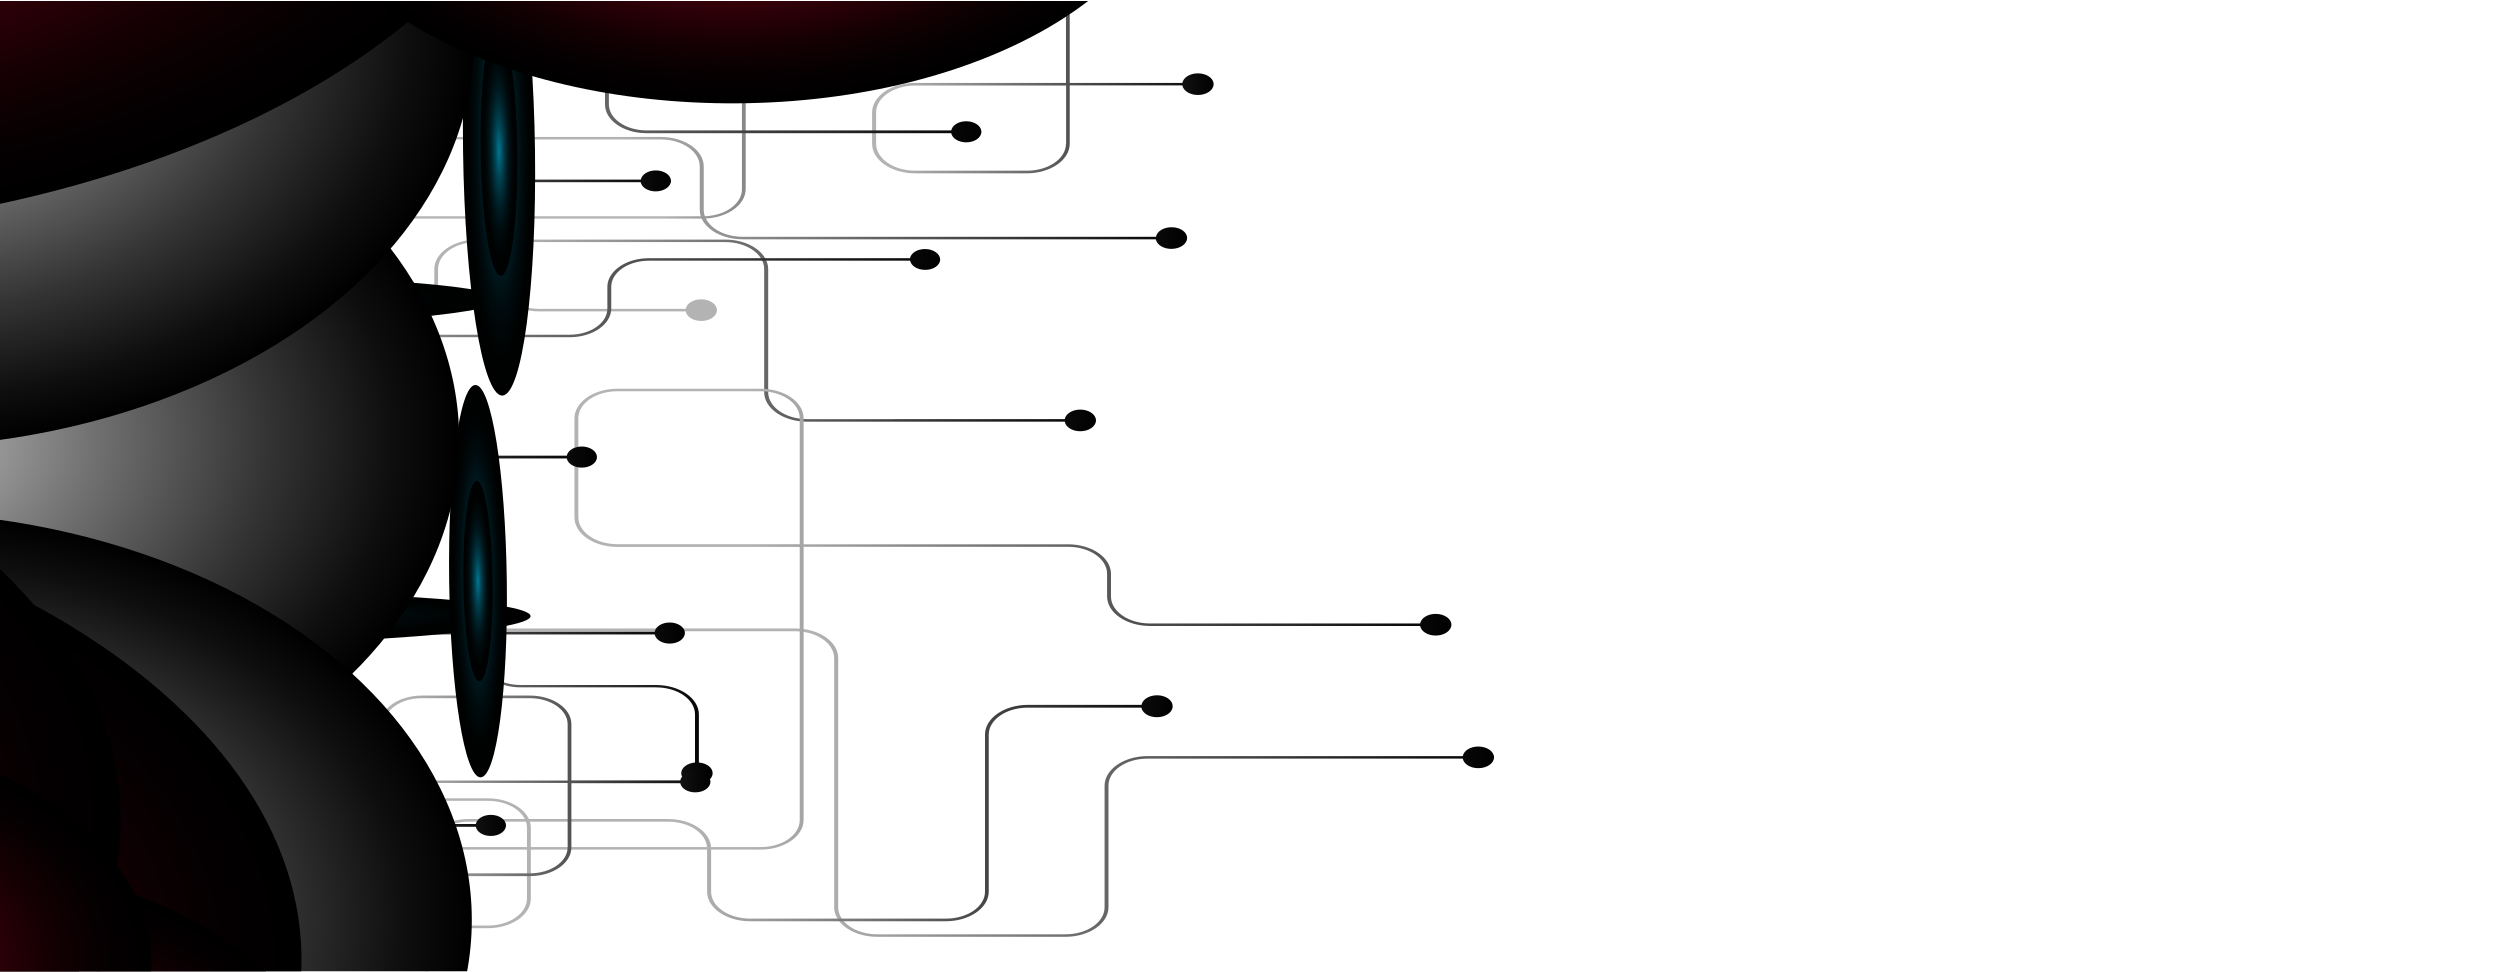 <?xml version="1.0" encoding="utf-8"?>
<!-- Generator: Adobe Illustrator 25.3.1, SVG Export Plug-In . SVG Version: 6.00 Build 0)  -->
<svg version="1.1" id="Layer_1" xmlns="http://www.w3.org/2000/svg" xmlns:xlink="http://www.w3.org/1999/xlink" x="0px" y="0px"
	 viewBox="0 0 1800 700" style="enable-background:new 0 0 1800 700;" xml:space="preserve">
<style type="text/css">
	.st0{clip-path:url(#SVGID_2_);}
	.st1{fill:url(#SVGID_3_);}
	.st2{fill:url(#SVGID_4_);}
	.st3{fill:url(#SVGID_5_);}
	.st4{fill:url(#SVGID_6_);}
	.st5{fill:url(#SVGID_7_);}
	.st6{fill:url(#SVGID_8_);}
	.st7{fill:url(#SVGID_9_);}
	.st8{fill:url(#SVGID_10_);}
	.st9{fill:url(#SVGID_11_);}
	.st10{fill:url(#SVGID_12_);}
	.st11{fill:url(#SVGID_13_);}
	.st12{fill:url(#SVGID_14_);}
	.st13{fill:url(#SVGID_15_);}
	.st14{fill:url(#SVGID_16_);}
	.st15{fill:url(#SVGID_17_);}
	.st16{fill:url(#SVGID_18_);}
	.st17{fill:url(#SVGID_19_);}
	.st18{fill:url(#SVGID_20_);}
	.st19{fill:url(#SVGID_21_);}
	.st20{fill:url(#SVGID_22_);}
	.st21{fill:url(#SVGID_23_);}
	.st22{fill:url(#SVGID_24_);}
	.st23{fill:url(#SVGID_25_);}
	.st24{fill:url(#SVGID_26_);}
	.st25{fill:url(#SVGID_27_);}
	.st26{fill:url(#SVGID_28_);}
	.st27{fill:url(#SVGID_29_);}
	.st28{fill:url(#SVGID_30_);}
	.st29{fill:url(#SVGID_31_);}
	.st30{fill:url(#SVGID_32_);}
	.st31{clip-path:url(#SVGID_2_);fill:url(#SVGID_33_);}
	.st32{clip-path:url(#SVGID_2_);fill:url(#SVGID_34_);}
	.st33{clip-path:url(#SVGID_2_);fill:url(#SVGID_35_);}
	.st34{fill:url(#SVGID_36_);}
	.st35{fill:url(#SVGID_37_);}
	.st36{fill:url(#SVGID_38_);}
	.st37{fill:url(#SVGID_39_);}
	.st38{fill:url(#SVGID_40_);}
	.st39{fill:url(#SVGID_41_);}
</style>
<g>
	<defs>
		<rect id="SVGID_1_" y="0.7" width="1769.7" height="698.6"/>
	</defs>
	<clipPath id="SVGID_2_">
		<use xlink:href="#SVGID_1_"  style="overflow:visible;"/>
	</clipPath>
	<g class="st0">
		<linearGradient id="SVGID_3_" gradientUnits="userSpaceOnUse" x1="-46.453" y1="563.444" x2="1075.81" y2="563.444">
			<stop  offset="0.562" style="stop-color:#B3B3B3"/>
			<stop  offset="1" style="stop-color:#000000"/>
		</linearGradient>
		<path class="st1" d="M-36.5,533v114c0,11.8,13.9,21.3,30.9,21.3h356.9c17,0,30.9-9.6,30.9-21.3v-50.9c0-11.8-13.9-21.3-30.9-21.3
			H251c-15.5,0-28.1-8.7-28.1-19.4v-81.5c0-10.7,12.6-19.4,28.1-19.4h321.5c15.5,0,28.1,8.7,28.1,19.4v179.3
			c0,11.8,13.9,21.3,30.9,21.3h135.7c17,0,30.9-9.6,30.9-21.3v-87.6c0-10.7,12.6-19.4,28.1-19.4h227c0.7,3.9,5.4,6.9,11.2,6.9
			c6.2,0,11.3-3.5,11.3-7.8c0-4.3-5.1-7.8-11.3-7.8c-5.8,0-10.5,3-11.2,6.9h-227c-17,0-30.9,9.6-30.9,21.3v87.6
			c0,10.7-12.6,19.4-28.1,19.4H631.6c-15.5,0-28.1-8.7-28.1-19.4V473.8c0-11.8-13.9-21.3-30.9-21.3H251c-17,0-30.9,9.6-30.9,21.3
			v81.5c0,11.8,13.9,21.3,30.9,21.3h100.3c15.5,0,28.1,8.7,28.1,19.4V647c0,10.7-12.6,19.4-28.1,19.4H-5.6
			c-15.5,0-28.1-8.7-28.1-19.4V533c5.6-0.5,9.9-3.7,9.9-7.7c0-4.3-5.1-7.8-11.3-7.8c-6.2,0-11.3,3.5-11.3,7.8
			C-46.5,529.2-42.1,532.5-36.5,533z"/>
		<linearGradient id="SVGID_4_" gradientUnits="userSpaceOnUse" x1="-94.046" y1="204.261" x2="305.772" y2="204.261">
			<stop  offset="0.562" style="stop-color:#B3B3B3"/>
			<stop  offset="1" style="stop-color:#000000"/>
		</linearGradient>
		<path class="st2" d="M-63.1,357.1h206.8c17,0,30.9-9.6,30.9-21.3v-49c0-10.7,12.6-19.4,28.1-19.4h80.6c0.7,3.9,5.4,6.9,11.2,6.9
			c6.2,0,11.3-3.5,11.3-7.8c0-4.3-5.1-7.8-11.3-7.8c-5.8,0-10.5,3-11.2,6.9h-80.6c-17,0-30.9,9.6-30.9,21.3v49
			c0,10.7-12.6,19.4-28.1,19.4H-63.1c-15.5,0-28.1-8.7-28.1-19.4v-43.4c0-10.7,12.6-19.4,28.1-19.4h80.9c17,0,30.9-9.6,30.9-21.3
			v-42.1c0-11.8-13.9-21.3-30.9-21.3h-72.9c-15.5,0-28.1-8.7-28.1-19.4V128c0-10.7,12.6-19.4,28.1-19.4H5.7c17,0,30.9-9.6,30.9-21.3
			V72.8c0-10.7,12.6-19.4,28.1-19.4h98.9c15.5,0,28.1,8.7,28.1,19.4V98c-5.6,0.5-9.9,3.7-9.9,7.7c0,4.3,5.1,7.8,11.3,7.8
			s11.3-3.5,11.3-7.8c0-4-4.3-7.2-9.9-7.7V72.8c0-11.8-13.9-21.3-30.9-21.3H64.8c-17,0-30.9,9.6-30.9,21.3v14.4
			c0,10.7-12.6,19.4-28.1,19.4h-60.9c-17,0-30.9,9.6-30.9,21.3v40.7c0,11.8,13.9,21.3,30.9,21.3h72.9c15.5,0,28.1,8.7,28.1,19.4
			v42.1c0,10.7-12.6,19.4-28.1,19.4h-80.9c-17,0-30.9,9.6-30.9,21.3v43.4C-94,347.5-80.2,357.1-63.1,357.1z"/>
		<linearGradient id="SVGID_5_" gradientUnits="userSpaceOnUse" x1="357.474" y1="110.724" x2="873.828" y2="110.724">
			<stop  offset="0.562" style="stop-color:#B3B3B3"/>
			<stop  offset="1" style="stop-color:#000000"/>
		</linearGradient>
		<path class="st3" d="M493.7,224.2c0.7,3.9,5.4,6.9,11.2,6.9c6.2,0,11.3-3.5,11.3-7.8s-5.1-7.8-11.3-7.8c-5.8,0-10.5,3-11.2,6.9
			H388.4c-15.5,0-28.1-8.7-28.1-19.4V11.7c0-10.7,12.6-19.4,28.1-19.4h351c15.5,0,28.1,8.7,28.1,19.4v48H658.8
			c-17,0-30.9,9.6-30.9,21.3v22.5c0,11.8,13.9,21.3,30.9,21.3h80.5c17,0,30.9-9.6,30.9-21.3V61.5h81.1c0.7,3.9,5.4,6.9,11.2,6.9
			c6.2,0,11.3-3.5,11.3-7.8s-5.1-7.8-11.3-7.8c-5.8,0-10.5,3-11.2,6.9h-81.1v-48c0-11.8-13.9-21.3-30.9-21.3h-351
			c-17,0-30.9,9.6-30.9,21.3v191.2c0,11.8,13.9,21.3,30.9,21.3H493.7z M767.5,103.5c0,10.7-12.6,19.4-28.1,19.4h-80.5
			c-15.5,0-28.1-8.7-28.1-19.4V81c0-10.7,12.6-19.4,28.1-19.4h108.7V103.5z"/>
		<linearGradient id="SVGID_6_" gradientUnits="userSpaceOnUse" x1="-99.394" y1="467.564" x2="513.193" y2="467.564">
			<stop  offset="0.562" style="stop-color:#B3B3B3"/>
			<stop  offset="1" style="stop-color:#000000"/>
		</linearGradient>
		<path class="st4" d="M143.4,589.8V345.3c0-10.7,12.6-19.4,28.1-19.4H316c15.5,0,28.1,8.7,28.1,19.4v128.3
			c0,11.8,13.9,21.3,30.9,21.3h97.3c15.5,0,28.1,8.7,28.1,19.4V549c-5.6,0.5-9.9,3.7-9.9,7.7c0,4.3,5.1,7.8,11.3,7.8
			c6.2,0,11.3-3.5,11.3-7.8c0-4-4.3-7.2-9.9-7.7v-34.5c0-11.8-13.9-21.3-30.9-21.3h-97.3c-15.5,0-28.1-8.7-28.1-19.4V345.3
			c0-11.8-13.9-21.3-30.9-21.3H171.5c-17,0-30.9,9.6-30.9,21.3v244.5c0,10.7-12.6,19.4-28.1,19.4h-171c-15.5,0-28.1-8.7-28.1-19.4
			v-73.3c5.6-0.5,9.9-3.7,9.9-7.7c0-4.3-5.1-7.8-11.3-7.8c-6.2,0-11.3,3.5-11.3,7.8c0,4,4.3,7.2,9.9,7.7v73.3
			c0,11.8,13.9,21.3,30.9,21.3h171C129.5,611.2,143.4,601.6,143.4,589.8z"/>
		<linearGradient id="SVGID_7_" gradientUnits="userSpaceOnUse" x1="-161.071" y1="266.007" x2="789.19" y2="266.007">
			<stop  offset="0.562" style="stop-color:#B3B3B3"/>
			<stop  offset="1" style="stop-color:#000000"/>
		</linearGradient>
		<path class="st5" d="M-149.8,359.7c5.8,0,10.5-3,11.2-6.9h157c17,0,30.9-9.6,30.9-21.3v-74.1c0-10.7,12.6-19.4,28.1-19.4h207.1
			c17,0,30.9-9.6,30.9-21.3v-23c0-10.7,12.6-19.4,28.1-19.4h178.6c15.5,0,28.1,8.7,28.1,19.4v88.6c0,11.8,13.9,21.3,30.9,21.3h185.5
			c0.7,3.9,5.4,6.9,11.2,6.9c6.2,0,11.3-3.5,11.3-7.8c0-4.3-5.1-7.8-11.3-7.8c-5.8,0-10.5,3-11.2,6.9H581.2
			c-15.5,0-28.1-8.7-28.1-19.4v-88.6c0-11.8-13.9-21.3-30.9-21.3H343.6c-17,0-30.9,9.6-30.9,21.3v23c0,10.7-12.6,19.4-28.1,19.4
			H77.5c-17,0-30.9,9.6-30.9,21.3v74.1c0,10.7-12.6,19.4-28.1,19.4h-157c-0.7-3.9-5.4-6.9-11.2-6.9c-6.2,0-11.3,3.5-11.3,7.8
			C-161.1,356.2-156,359.7-149.8,359.7z"/>
		<linearGradient id="SVGID_8_" gradientUnits="userSpaceOnUse" x1="162.503" y1="3.398" x2="721.607" y2="3.398">
			<stop  offset="0.562" style="stop-color:#B3B3B3"/>
			<stop  offset="1" style="stop-color:#000000"/>
		</linearGradient>
		<path class="st6" d="M193.4-143.9c-17,0-30.9,9.6-30.9,21.3v258.7c0,11.8,13.9,21.3,30.9,21.3H506c17,0,30.9-9.6,30.9-21.3V48.6
			c0-10.7,12.6-19.4,28.1-19.4h134.1c0.7,3.9,5.4,6.9,11.2,6.9c6.2,0,11.3-3.5,11.3-7.8s-5.1-7.8-11.3-7.8c-5.8,0-10.5,3-11.2,6.9
			H565.1c-17,0-30.9,9.6-30.9,21.3v87.6c0,10.7-12.6,19.4-28.1,19.4H193.4c-15.5,0-28.1-8.7-28.1-19.4v-258.7
			c0-10.7,12.6-19.4,28.1-19.4h346.4c0.7,3.9,5.4,6.9,11.2,6.9c6.2,0,11.3-3.5,11.3-7.8c0-4.3-5.1-7.8-11.3-7.8
			c-5.8,0-10.5,3-11.2,6.9H193.4z"/>
		<linearGradient id="SVGID_9_" gradientUnits="userSpaceOnUse" x1="-76.766" y1="161.964" x2="854.827" y2="161.964">
			<stop  offset="0.562" style="stop-color:#B3B3B3"/>
			<stop  offset="1" style="stop-color:#000000"/>
		</linearGradient>
		<path class="st7" d="M843.5,163.6c-5.8,0-10.5,3-11.2,6.9H534.8c-15.5,0-28.1-8.7-28.1-19.4v-31.2c0-11.8-13.9-21.3-30.9-21.3
			H262.2c-17,0-30.9,9.6-30.9,21.3v77.4c0,10.7-12.6,19.4-28.1,19.4H-54.3c-0.7-3.9-5.4-6.9-11.2-6.9c-6.2,0-11.3,3.5-11.3,7.8
			c0,4.3,5.1,7.8,11.3,7.8c5.8,0,10.5-3,11.2-6.9h257.4c17,0,30.9-9.6,30.9-21.3v-77.4c0-10.7,12.6-19.4,28.1-19.4h213.6
			c15.5,0,28.1,8.7,28.1,19.4v31.2c0,11.8,13.9,21.3,30.9,21.3h297.5c0.7,3.9,5.4,6.9,11.2,6.9c6.2,0,11.3-3.5,11.3-7.8
			C854.8,167.1,849.8,163.6,843.5,163.6z"/>
		<linearGradient id="SVGID_10_" gradientUnits="userSpaceOnUse" x1="58.786" y1="602.639" x2="844.403" y2="602.639">
			<stop  offset="0.562" style="stop-color:#B3B3B3"/>
			<stop  offset="1" style="stop-color:#000000"/>
		</linearGradient>
		<path class="st8" d="M833.1,500.6c-5.8,0-10.5,3-11.2,6.9h-81.8c-17,0-30.9,9.6-30.9,21.3V642c0,10.7-12.6,19.4-28.1,19.4h-141
			c-15.5,0-28.1-8.7-28.1-19.4V611c0-11.8-13.9-21.3-30.9-21.3H337.6c-17,0-30.9,9.6-30.9,21.3v83.4c0,10.7-12.6,19.4-28.1,19.4
			H99.6c-15.5,0-28.1-8.7-28.1-19.4V505c5.6-0.5,9.9-3.7,9.9-7.7c0-4.3-5.1-7.8-11.3-7.8c-6.2,0-11.3,3.5-11.3,7.8
			c0,4,4.3,7.2,9.9,7.7v189.4c0,11.8,13.9,21.3,30.9,21.3h178.9c17,0,30.9-9.6,30.9-21.3V611c0-10.7,12.6-19.4,28.1-19.4h143.5
			c15.5,0,28.1,8.7,28.1,19.4V642c0,11.8,13.9,21.3,30.9,21.3h141c17,0,30.9-9.6,30.9-21.3V528.9c0-10.7,12.6-19.4,28.1-19.4h81.8
			c0.7,3.9,5.4,6.9,11.2,6.9c6.2,0,11.3-3.5,11.3-7.8C844.4,504.1,839.3,500.6,833.1,500.6z"/>
		<linearGradient id="SVGID_11_" gradientUnits="userSpaceOnUse" x1="-109.553" y1="445.755" x2="1045.045" y2="445.755">
			<stop  offset="0.562" style="stop-color:#B3B3B3"/>
			<stop  offset="1" style="stop-color:#000000"/>
		</linearGradient>
		<path class="st9" d="M1033.7,442c-5.8,0-10.5,3-11.2,6.9H828c-15.5,0-28.1-8.7-28.1-19.4v-16.3c0-11.8-13.9-21.3-30.9-21.3H578.6
			v-90.7c0-11.8-13.9-21.3-30.9-21.3H444.5c-17,0-30.9,9.6-30.9,21.3v71.3c0,11.8,13.9,21.3,30.9,21.3h131.3v196.7
			c0,10.7-12.6,19.4-28.1,19.4H282.3c-15.5,0-28.1-8.7-28.1-19.4V466.1c0-11.8-13.9-21.3-30.9-21.3h-292c-15.5,0-28.1-8.7-28.1-19.4
			V346c5.6-0.5,9.9-3.7,9.9-7.7c0-4.3-5.1-7.8-11.3-7.8c-6.2,0-11.3,3.5-11.3,7.8c0,4,4.3,7.2,9.9,7.7v79.4
			c0,11.8,13.9,21.3,30.9,21.3h292c15.5,0,28.1,8.7,28.1,19.4v124.3c0,11.8,13.9,21.3,30.9,21.3h265.4c17,0,30.9-9.6,30.9-21.3
			V393.7H769c15.5,0,28.1,8.7,28.1,19.4v16.3c0,11.8,13.9,21.3,30.9,21.3h194.5c0.7,3.9,5.4,6.9,11.2,6.9c6.2,0,11.3-3.5,11.3-7.8
			S1040,442,1033.7,442z M575.9,391.8H444.5c-15.5,0-28.1-8.7-28.1-19.4v-71.3c0-10.7,12.6-19.4,28.1-19.4h103.2
			c15.5,0,28.1,8.7,28.1,19.4V391.8z"/>
	</g>
	<g class="st0">
		
			<linearGradient id="SVGID_12_" gradientUnits="userSpaceOnUse" x1="-377.714" y1="-2812.782" x2="706.603" y2="-2812.782" gradientTransform="matrix(1 0 0 -1 0 -2735.693)">
			<stop  offset="0.562" style="stop-color:#B3B3B3"/>
			<stop  offset="1" style="stop-color:#000000"/>
		</linearGradient>
		<path class="st10" d="M-368.1,106.5V-3.6c0-11.4,13.4-20.6,29.9-20.6H6.6c16.5,0,29.9,9.3,29.9,20.6v49.2
			c0,11.4-13.4,20.6-29.9,20.6h-96.9c-15,0-27.2,8.4-27.2,18.8v78.7c0,10.4,12.2,18.8,27.2,18.8h310.6c15,0,27.2-8.4,27.2-18.8V-9.5
			c0-11.4,13.4-20.6,29.9-20.6h131.1c16.5,0,29.9,9.3,29.9,20.6v84.6c0,10.4,12.2,18.8,27.2,18.8h219.3c0.7-3.7,5.2-6.6,10.8-6.6
			c6,0,10.9,3.4,10.9,7.6c0,4.2-4.9,7.6-10.9,7.6c-5.6,0-10.1-2.9-10.8-6.6H465.5c-16.5,0-29.9-9.3-29.9-20.6V-9.5
			c0-10.4-12.2-18.8-27.2-18.8H277.4c-15,0-27.2,8.4-27.2,18.8v173.2c0,11.4-13.4,20.6-29.9,20.6H-90.3c-16.5,0-29.9-9.3-29.9-20.6
			V85c0-11.4,13.4-20.6,29.9-20.6H6.6c15,0,27.2-8.4,27.2-18.8V-3.6c0-10.4-12.2-18.8-27.2-18.8h-344.9c-15,0-27.2,8.4-27.2,18.8
			v110.2c5.4,0.5,9.6,3.6,9.6,7.5c0,4.2-4.9,7.5-10.9,7.5s-10.9-3.4-10.9-7.5C-377.7,110.1-373.5,107-368.1,106.5z"/>
		
			<linearGradient id="SVGID_13_" gradientUnits="userSpaceOnUse" x1="-423.699" y1="-3159.821" x2="-37.399" y2="-3159.821" gradientTransform="matrix(1 0 0 -1 0 -2735.693)">
			<stop  offset="0.562" style="stop-color:#B3B3B3"/>
			<stop  offset="1" style="stop-color:#000000"/>
		</linearGradient>
		<path class="st11" d="M-393.8,276.5H-194c16.5,0,29.9,9.3,29.9,20.6v47.3c0,10.4,12.2,18.8,27.2,18.8h77.9
			c0.7-3.7,5.2-6.6,10.8-6.6c6,0,10.9,3.4,10.9,7.5c0,4.2-4.9,7.6-10.9,7.6c-5.6,0-10.1-2.9-10.8-6.6H-137
			c-16.5,0-29.9-9.3-29.9-20.6v-47.3c0-10.4-12.2-18.8-27.2-18.8h-199.8c-15,0-27.2,8.4-27.2,18.8v42c0,10.4,12.2,18.8,27.2,18.8
			h78.1c16.5,0,29.9,9.3,29.9,20.6v40.6c0,11.4-13.4,20.6-29.9,20.6h-70.4c-15,0-27.2,8.4-27.2,18.8v39.3
			c0,10.4,12.2,18.8,27.2,18.8h58.8c16.5,0,29.9,9.3,29.9,20.6v14c0,10.4,12.2,18.8,27.2,18.8h95.5c15,0,27.2-8.4,27.2-18.8v-24.4
			c-5.4-0.5-9.6-3.6-9.6-7.5c0-4.2,4.9-7.6,10.9-7.6c6,0,10.9,3.4,10.9,7.6c0,3.9-4.2,7-9.6,7.5v24.4c0,11.4-13.4,20.6-29.9,20.6
			h-95.5c-16.5,0-29.9-9.3-29.9-20.6v-14c0-10.4-12.2-18.8-27.2-18.8h-58.8c-16.5,0-29.9-9.3-29.9-20.6v-39.3
			c0-11.4,13.4-20.6,29.9-20.6h70.4c15,0,27.2-8.4,27.2-18.8v-40.6c0-10.4-12.2-18.8-27.2-18.8h-78.1c-16.5,0-29.9-9.3-29.9-20.6
			v-42C-423.7,285.7-410.3,276.5-393.8,276.5z"/>
		
			<linearGradient id="SVGID_14_" gradientUnits="userSpaceOnUse" x1="12.555" y1="-3250.196" x2="511.451" y2="-3250.196" gradientTransform="matrix(1 0 0 -1 0 -2735.693)">
			<stop  offset="0.562" style="stop-color:#B3B3B3"/>
			<stop  offset="1" style="stop-color:#000000"/>
		</linearGradient>
		<path class="st12" d="M42.4,404.8c-16.5,0-29.9,9.3-29.9,20.6v184.8c0,11.4,13.4,20.6,29.9,20.6h339.1c16.5,0,29.9-9.3,29.9-20.6
			v-46.3h78.4c0.7,3.7,5.2,6.6,10.8,6.6c6,0,10.9-3.4,10.9-7.6c0-4.2-4.9-7.6-10.9-7.6c-5.6,0-10.1,2.9-10.8,6.6h-78.4v-40.5
			c0-11.4-13.4-20.6-29.9-20.6h-77.8c-16.5,0-29.9,9.3-29.9,20.6v21.7c0,11.4,13.4,20.6,29.9,20.6h105v46.3
			c0,10.4-12.2,18.8-27.2,18.8H42.4c-15,0-27.2-8.4-27.2-18.8V425.4c0-10.4,12.2-18.8,27.2-18.8h101.7c0.7,3.7,5.2,6.6,10.8,6.6
			c6,0,10.9-3.4,10.9-7.6c0-4.2-4.9-7.5-10.9-7.5c-5.6,0-10.1,2.9-10.8,6.6H42.4z M408.7,562h-105c-15,0-27.2-8.4-27.2-18.8v-21.7
			c0-10.4,12.2-18.8,27.2-18.8h77.8c15,0,27.2,8.4,27.2,18.8V562z"/>
		
			<linearGradient id="SVGID_15_" gradientUnits="userSpaceOnUse" x1="-428.866" y1="-2905.42" x2="163.009" y2="-2905.42" gradientTransform="matrix(1 0 0 -1 0 -2735.693)">
			<stop  offset="0.562" style="stop-color:#B3B3B3"/>
			<stop  offset="1" style="stop-color:#000000"/>
		</linearGradient>
		<path class="st13" d="M-194.3,51.6v236.2c0,10.4,12.2,18.8,27.2,18.8h139.6c15,0,27.2-8.4,27.2-18.8v-124
			c0-11.4,13.4-20.6,29.9-20.6h94c15,0,27.2-8.4,27.2-18.8V91.1c-5.4-0.5-9.6-3.6-9.6-7.5c0-4.2,4.9-7.6,10.9-7.6
			c6,0,10.9,3.4,10.9,7.6c0,3.9-4.2,7-9.6,7.5v33.4c0,11.4-13.4,20.6-29.9,20.6h-94c-15,0-27.2,8.4-27.2,18.8v124
			c0,11.4-13.4,20.6-29.9,20.6h-139.6c-16.5,0-29.9-9.3-29.9-20.6V51.6c0-10.4-12.2-18.8-27.2-18.8h-165.3c-15,0-27.2,8.4-27.2,18.8
			v70.8c5.4,0.5,9.6,3.6,9.6,7.5c0,4.2-4.9,7.5-10.9,7.5c-6,0-10.9-3.4-10.9-7.5c0-3.9,4.2-7,9.6-7.5V51.6
			c0-11.4,13.4-20.6,29.9-20.6h165.3C-207.7,31-194.3,40.2-194.3,51.6z"/>
		
			<linearGradient id="SVGID_16_" gradientUnits="userSpaceOnUse" x1="-488.457" y1="-3100.162" x2="429.674" y2="-3100.162" gradientTransform="matrix(1 0 0 -1 0 -2735.693)">
			<stop  offset="0.562" style="stop-color:#B3B3B3"/>
			<stop  offset="1" style="stop-color:#000000"/>
		</linearGradient>
		<path class="st14" d="M-477.5,273.9c5.6,0,10.1,2.9,10.8,6.6H-315c16.5,0,29.9,9.3,29.9,20.6v71.6c0,10.4,12.2,18.8,27.2,18.8
			h200.1c16.5,0,29.9,9.3,29.9,20.6v22.2c0,10.4,12.2,18.8,27.2,18.8h172.5c15,0,27.2-8.4,27.2-18.8v-85.6
			c0-11.4,13.4-20.6,29.9-20.6h179.2c0.7-3.7,5.2-6.6,10.8-6.6c6,0,10.9,3.4,10.9,7.6c0,4.2-4.9,7.6-10.9,7.6
			c-5.6,0-10.1-2.9-10.8-6.6H228.7c-15,0-27.2,8.4-27.2,18.8v85.6c0,11.4-13.4,20.6-29.9,20.6H-0.9c-16.5,0-29.9-9.3-29.9-20.6
			v-22.2c0-10.4-12.2-18.8-27.2-18.8H-258c-16.5,0-29.9-9.3-29.9-20.6v-71.6c0-10.4-12.2-18.8-27.2-18.8h-151.7
			c-0.7,3.7-5.2,6.6-10.8,6.6c-6,0-10.9-3.4-10.9-7.5C-488.5,277.3-483.6,273.9-477.5,273.9z"/>
		
			<linearGradient id="SVGID_17_" gradientUnits="userSpaceOnUse" x1="-175.824" y1="-3353.892" x2="364.376" y2="-3353.892" gradientTransform="matrix(1 0 0 -1 0 -2735.693)">
			<stop  offset="0.562" style="stop-color:#B3B3B3"/>
			<stop  offset="1" style="stop-color:#000000"/>
		</linearGradient>
		<path class="st15" d="M-146,760.5c-16.5,0-29.9-9.3-29.9-20.6v-250c0-11.4,13.4-20.6,29.9-20.6h302c16.5,0,29.9,9.3,29.9,20.6
			v84.6c0,10.4,12.2,18.8,27.2,18.8h129.5c0.7-3.7,5.2-6.6,10.8-6.6c6,0,10.9,3.4,10.9,7.6c0,4.2-4.9,7.6-10.9,7.6
			c-5.6,0-10.1-2.9-10.8-6.6H213.1c-16.5,0-29.9-9.3-29.9-20.6v-84.6c0-10.4-12.2-18.8-27.2-18.8h-302c-15,0-27.2,8.4-27.2,18.8v250
			c0,10.4,12.2,18.8,27.2,18.8h334.7c0.7-3.7,5.2-6.6,10.8-6.6c6,0,10.9,3.4,10.9,7.6c0,4.2-4.9,7.6-10.9,7.6
			c-5.6,0-10.1-2.9-10.8-6.6H-146z"/>
		
			<linearGradient id="SVGID_18_" gradientUnits="userSpaceOnUse" x1="-407.003" y1="-3200.687" x2="493.092" y2="-3200.687" gradientTransform="matrix(1 0 0 -1 0 -2735.693)">
			<stop  offset="0.562" style="stop-color:#B3B3B3"/>
			<stop  offset="1" style="stop-color:#000000"/>
		</linearGradient>
		<path class="st16" d="M482.2,463.4c-5.6,0-10.1-2.9-10.8-6.6H183.9c-15,0-27.2,8.4-27.2,18.8v30.2c0,11.4-13.4,20.6-29.9,20.6
			H-79.5c-16.5,0-29.9-9.3-29.9-20.6v-74.8c0-10.4-12.2-18.8-27.2-18.8h-248.7c-0.7,3.7-5.2,6.6-10.8,6.6c-6,0-10.9-3.4-10.9-7.6
			c0-4.2,4.9-7.6,10.9-7.6c5.6,0,10.1,2.9,10.8,6.6h248.7c16.5,0,29.9,9.3,29.9,20.6v74.8c0,10.4,12.2,18.8,27.2,18.8h206.4
			c15,0,27.2-8.4,27.2-18.8v-30.2c0-11.4,13.4-20.6,29.9-20.6h287.4c0.7-3.7,5.2-6.6,10.8-6.6c6,0,10.9,3.4,10.9,7.5
			C493.1,460,488.2,463.4,482.2,463.4z"/>
		
			<linearGradient id="SVGID_19_" gradientUnits="userSpaceOnUse" x1="-276.034" y1="-2774.912" x2="483.02" y2="-2774.912" gradientTransform="matrix(1 0 0 -1 0 -2735.693)">
			<stop  offset="0.562" style="stop-color:#B3B3B3"/>
			<stop  offset="1" style="stop-color:#000000"/>
		</linearGradient>
		<path class="st17" d="M472.1,137.8c-5.6,0-10.1-2.9-10.8-6.6h-79c-16.5,0-29.9-9.3-29.9-20.6V1.2c0-10.4-12.2-18.8-27.2-18.8H189
			c-15,0-27.2,8.4-27.2,18.8v29.9c0,11.4-13.4,20.6-29.9,20.6H-6.6c-16.5,0-29.9-9.3-29.9-20.6v-80.6c0-10.4-12.2-18.8-27.2-18.8
			h-172.9c-15,0-27.2,8.4-27.2,18.8v183c5.4,0.5,9.6,3.6,9.6,7.5c0,4.2-4.9,7.6-10.9,7.6c-6,0-10.9-3.4-10.9-7.6
			c0-3.9,4.2-7,9.6-7.5v-183c0-11.4,13.4-20.6,29.9-20.6h172.9c16.5,0,29.9,9.3,29.9,20.6v80.6c0,10.4,12.2,18.8,27.2,18.8H132
			c15,0,27.2-8.4,27.2-18.8V1.2c0-11.4,13.4-20.6,29.9-20.6h136.2c16.5,0,29.9,9.3,29.9,20.6v109.3c0,10.4,12.2,18.8,27.2,18.8h79
			c0.7-3.7,5.2-6.6,10.8-6.6c6,0,10.9,3.4,10.9,7.6C483,134.4,478.1,137.8,472.1,137.8z"/>
		
			<linearGradient id="SVGID_20_" gradientUnits="userSpaceOnUse" x1="-438.681" y1="-2926.492" x2="676.878" y2="-2926.492" gradientTransform="matrix(1 0 0 -1 0 -2735.693)">
			<stop  offset="0.562" style="stop-color:#B3B3B3"/>
			<stop  offset="1" style="stop-color:#000000"/>
		</linearGradient>
		<path class="st18" d="M676.9,186.9c0-4.2-4.9-7.6-10.9-7.6c-5.6,0-10.1,2.9-10.8,6.6h-188c-16.5,0-29.9,9.3-29.9,20.6v15.7
			c0,10.4-12.2,18.8-27.2,18.8H226.2V51c0-11.4-13.4-20.6-29.9-20.6H-60.1c-16.5,0-29.9,9.3-29.9,20.6v120.1
			c0,10.4-12.2,18.8-27.2,18.8h-282.1c-16.5,0-29.9,9.3-29.9,20.6v76.7c-5.4,0.5-9.6,3.6-9.6,7.5c0,4.2,4.9,7.6,10.9,7.6
			c6,0,10.9-3.4,10.9-7.6c0-3.9-4.2-7-9.6-7.5v-76.7c0-10.4,12.2-18.8,27.2-18.8h282.1c16.5,0,29.9-9.3,29.9-20.6V51
			c0-10.4,12.2-18.8,27.2-18.8h256.5c15,0,27.2,8.4,27.2,18.8v190H96.7c-16.5,0-29.9,9.3-29.9,20.6v68.9c0,11.4,13.4,20.6,29.9,20.6
			h99.7c16.5,0,29.9-9.3,29.9-20.6v-87.7h183.9c16.5,0,29.9-9.3,29.9-20.6v-15.7c0-10.4,12.2-18.8,27.2-18.8h188
			c0.7,3.7,5.2,6.6,10.8,6.6C672,194.4,676.9,191,676.9,186.9z M223.6,330.6c0,10.4-12.2,18.8-27.2,18.8H96.7
			c-15,0-27.2-8.4-27.2-18.8v-68.9c0-10.4,12.2-18.8,27.2-18.8h126.9V330.6z"/>
	</g>
	<g class="st0">
		
			<radialGradient id="SVGID_21_" cx="-732.234" cy="4594.266" r="57.542" gradientTransform="matrix(3.922 -2.459196e-02 4.500000e-03 0.346 2923.914 -999.611)" gradientUnits="userSpaceOnUse">
			<stop  offset="0" style="stop-color:#007894"/>
			<stop  offset="6.554687e-02" style="stop-color:#00677F"/>
			<stop  offset="0.202" style="stop-color:#004758"/>
			<stop  offset="0.344" style="stop-color:#002E38"/>
			<stop  offset="0.491" style="stop-color:#00191F"/>
			<stop  offset="0.644" style="stop-color:#000B0E"/>
			<stop  offset="0.807" style="stop-color:#000303"/>
			<stop  offset="1" style="stop-color:#000000"/>
		</radialGradient>
		<path class="st19" d="M298.6,608.2c0.1,11-100.8,20.6-225.4,21.3c-124.6,0.8-225.8-7.5-225.9-18.5c-0.1-11,100.8-20.6,225.4-21.3
			C197.3,589,298.5,597.2,298.6,608.2z"/>
		
			<radialGradient id="SVGID_22_" cx="-732.233" cy="4594.265" r="29.391" gradientTransform="matrix(3.922 -2.459196e-02 4.500000e-03 0.346 2923.914 -999.611)" gradientUnits="userSpaceOnUse">
			<stop  offset="0" style="stop-color:#007894"/>
			<stop  offset="6.554687e-02" style="stop-color:#00677F"/>
			<stop  offset="0.202" style="stop-color:#004758"/>
			<stop  offset="0.344" style="stop-color:#002E38"/>
			<stop  offset="0.491" style="stop-color:#00191F"/>
			<stop  offset="0.644" style="stop-color:#000B0E"/>
			<stop  offset="0.807" style="stop-color:#000303"/>
			<stop  offset="1" style="stop-color:#000000"/>
		</radialGradient>
		<path class="st20" d="M188.2,608.9c0.1,5.6-51.5,10.5-115.1,10.9c-63.7,0.4-115.3-3.8-115.4-9.5c-0.1-5.6,51.5-10.5,115.1-10.9
			C136.5,599.1,188.2,603.3,188.2,608.9z"/>
	</g>
	<g class="st0">
		
			<radialGradient id="SVGID_23_" cx="-732.495" cy="3462.387" r="57.542" gradientTransform="matrix(4.944 -3.101627e-02 4.500000e-03 0.346 3681.885 -1004.419)" gradientUnits="userSpaceOnUse">
			<stop  offset="0" style="stop-color:#007894"/>
			<stop  offset="6.554687e-02" style="stop-color:#00677F"/>
			<stop  offset="0.202" style="stop-color:#004758"/>
			<stop  offset="0.344" style="stop-color:#002E38"/>
			<stop  offset="0.491" style="stop-color:#00191F"/>
			<stop  offset="0.644" style="stop-color:#000B0E"/>
			<stop  offset="0.807" style="stop-color:#000303"/>
			<stop  offset="1" style="stop-color:#000000"/>
		</radialGradient>
		<path class="st21" d="M360.8,215.7c0.1,11-127.1,20.7-284.2,21.7c-157.1,1-284.6-7.1-284.7-18.1c-0.1-11,127.1-20.7,284.2-21.7
			C233.1,196.6,360.6,204.7,360.8,215.7z"/>
		
			<radialGradient id="SVGID_24_" cx="-732.494" cy="3462.387" r="29.391" gradientTransform="matrix(4.944 -3.101627e-02 4.500000e-03 0.346 3681.885 -1004.419)" gradientUnits="userSpaceOnUse">
			<stop  offset="0" style="stop-color:#007894"/>
			<stop  offset="6.554687e-02" style="stop-color:#00677F"/>
			<stop  offset="0.202" style="stop-color:#004758"/>
			<stop  offset="0.344" style="stop-color:#002E38"/>
			<stop  offset="0.491" style="stop-color:#00191F"/>
			<stop  offset="0.644" style="stop-color:#000B0E"/>
			<stop  offset="0.807" style="stop-color:#000303"/>
			<stop  offset="1" style="stop-color:#000000"/>
		</radialGradient>
		<path class="st22" d="M221.6,216.6c0.1,5.6-64.9,10.6-145.2,11.1c-80.2,0.5-145.4-3.6-145.4-9.3c-0.1-5.6,64.9-10.6,145.2-11.1
			C156.4,206.8,221.5,211,221.6,216.6z"/>
	</g>
	<g class="st0">
		
			<radialGradient id="SVGID_25_" cx="-728.799" cy="4120.441" r="57.542" gradientTransform="matrix(4.944 -3.101627e-02 4.500000e-03 0.346 3681.885 -1004.419)" gradientUnits="userSpaceOnUse">
			<stop  offset="0" style="stop-color:#007894"/>
			<stop  offset="6.554687e-02" style="stop-color:#00677F"/>
			<stop  offset="0.202" style="stop-color:#004758"/>
			<stop  offset="0.344" style="stop-color:#002E38"/>
			<stop  offset="0.491" style="stop-color:#00191F"/>
			<stop  offset="0.644" style="stop-color:#000B0E"/>
			<stop  offset="0.807" style="stop-color:#000303"/>
			<stop  offset="1" style="stop-color:#000000"/>
		</radialGradient>
		<path class="st23" d="M382,443.6c0.1,11-127.1,20.7-284.2,21.7c-157.1,1-284.6-7.1-284.7-18.1c-0.1-11,127.1-20.7,284.2-21.7
			C254.4,424.4,381.8,432.5,382,443.6z"/>
		
			<radialGradient id="SVGID_26_" cx="-728.798" cy="4120.441" r="29.391" gradientTransform="matrix(4.944 -3.101627e-02 4.500000e-03 0.346 3681.885 -1004.419)" gradientUnits="userSpaceOnUse">
			<stop  offset="0" style="stop-color:#007894"/>
			<stop  offset="6.554687e-02" style="stop-color:#00677F"/>
			<stop  offset="0.202" style="stop-color:#004758"/>
			<stop  offset="0.344" style="stop-color:#002E38"/>
			<stop  offset="0.491" style="stop-color:#00191F"/>
			<stop  offset="0.644" style="stop-color:#000B0E"/>
			<stop  offset="0.807" style="stop-color:#000303"/>
			<stop  offset="1" style="stop-color:#000000"/>
		</radialGradient>
		<path class="st24" d="M242.8,444.4c0.1,5.6-64.9,10.6-145.2,11.1c-80.2,0.5-145.4-3.6-145.4-9.3c-0.1-5.6,64.9-10.6,145.2-11.1
			C177.6,434.7,242.8,438.8,242.8,444.4z"/>
	</g>
	<g class="st0">
		
			<radialGradient id="SVGID_27_" cx="-367.698" cy="365.964" r="51.656" gradientTransform="matrix(4.490000e-02 3.415 -0.501 3.108535e-03 342.334 1720.505)" gradientUnits="userSpaceOnUse">
			<stop  offset="0" style="stop-color:#007894"/>
			<stop  offset="6.554687e-02" style="stop-color:#00677F"/>
			<stop  offset="0.202" style="stop-color:#004758"/>
			<stop  offset="0.344" style="stop-color:#002E38"/>
			<stop  offset="0.491" style="stop-color:#00191F"/>
			<stop  offset="0.644" style="stop-color:#000B0E"/>
			<stop  offset="0.807" style="stop-color:#000303"/>
			<stop  offset="1" style="stop-color:#000000"/>
		</radialGradient>
		<path class="st25" d="M144.7,642.4c-14.3,0.1-26.9-78.8-28.2-176.2c-1.3-97.4,9.3-176.5,23.6-176.6c14.3-0.1,26.9,78.8,28.2,176.2
			C169.5,563.2,159,642.3,144.7,642.4z"/>
		
			<radialGradient id="SVGID_28_" cx="-367.697" cy="365.964" r="26.384" gradientTransform="matrix(4.490000e-02 3.415 -0.501 3.108535e-03 342.334 1720.505)" gradientUnits="userSpaceOnUse">
			<stop  offset="0" style="stop-color:#007894"/>
			<stop  offset="6.554687e-02" style="stop-color:#00677F"/>
			<stop  offset="0.202" style="stop-color:#004758"/>
			<stop  offset="0.344" style="stop-color:#002E38"/>
			<stop  offset="0.491" style="stop-color:#00191F"/>
			<stop  offset="0.644" style="stop-color:#000B0E"/>
			<stop  offset="0.807" style="stop-color:#000303"/>
			<stop  offset="1" style="stop-color:#000000"/>
		</radialGradient>
		<path class="st26" d="M143.5,556.1c-7.3,0-13.8-40.3-14.4-90c-0.7-49.8,4.7-90.1,12-90.2c7.3,0,13.8,40.3,14.4,90
			C156.2,515.6,150.8,556,143.5,556.1z"/>
	</g>
	<g class="st0">
		
			<radialGradient id="SVGID_29_" cx="-471.99" cy="-76.123" r="51.656" gradientTransform="matrix(4.490000e-02 3.415 -0.501 3.108535e-03 342.334 1720.505)" gradientUnits="userSpaceOnUse">
			<stop  offset="0" style="stop-color:#007894"/>
			<stop  offset="6.554687e-02" style="stop-color:#00677F"/>
			<stop  offset="0.202" style="stop-color:#004758"/>
			<stop  offset="0.344" style="stop-color:#002E38"/>
			<stop  offset="0.491" style="stop-color:#00191F"/>
			<stop  offset="0.644" style="stop-color:#000B0E"/>
			<stop  offset="0.807" style="stop-color:#000303"/>
			<stop  offset="1" style="stop-color:#000000"/>
		</radialGradient>
		<path class="st27" d="M361.6,284.8c-14.3,0.1-26.9-78.8-28.2-176.2C332.1,11.2,342.7-67.9,357-68c14.3-0.1,26.9,78.8,28.2,176.2
			C386.5,205.7,375.9,284.7,361.6,284.8z"/>
		
			<radialGradient id="SVGID_30_" cx="-471.989" cy="-76.123" r="26.384" gradientTransform="matrix(4.490000e-02 3.415 -0.501 3.108535e-03 342.334 1720.505)" gradientUnits="userSpaceOnUse">
			<stop  offset="0" style="stop-color:#007894"/>
			<stop  offset="6.554687e-02" style="stop-color:#00677F"/>
			<stop  offset="0.202" style="stop-color:#004758"/>
			<stop  offset="0.344" style="stop-color:#002E38"/>
			<stop  offset="0.491" style="stop-color:#00191F"/>
			<stop  offset="0.644" style="stop-color:#000B0E"/>
			<stop  offset="0.807" style="stop-color:#000303"/>
			<stop  offset="1" style="stop-color:#000000"/>
		</radialGradient>
		<path class="st28" d="M360.5,198.5c-7.3,0-13.8-40.3-14.4-90c-0.7-49.8,4.7-90.1,12-90.2c7.3,0,13.8,40.3,14.4,90
			C373.2,158.1,367.8,198.5,360.5,198.5z"/>
	</g>
	<g class="st0">
		
			<radialGradient id="SVGID_31_" cx="-381.251" cy="-37.786" r="41.369" gradientTransform="matrix(4.490000e-02 3.415 -0.501 3.108535e-03 342.334 1720.505)" gradientUnits="userSpaceOnUse">
			<stop  offset="0" style="stop-color:#007894"/>
			<stop  offset="6.554687e-02" style="stop-color:#00677F"/>
			<stop  offset="0.202" style="stop-color:#004758"/>
			<stop  offset="0.344" style="stop-color:#002E38"/>
			<stop  offset="0.491" style="stop-color:#00191F"/>
			<stop  offset="0.644" style="stop-color:#000B0E"/>
			<stop  offset="0.807" style="stop-color:#000303"/>
			<stop  offset="1" style="stop-color:#000000"/>
		</radialGradient>
		<path class="st29" d="M346,559.7c-11.5,0.1-21.6-63.1-22.6-141.1c-1-78,7.4-141.3,18.9-141.4c11.5-0.1,21.6,63.1,22.6,141.1
			C365.9,496.3,357.5,559.6,346,559.7z"/>
		
			<radialGradient id="SVGID_32_" cx="-381.251" cy="-37.786" r="21.13" gradientTransform="matrix(4.490000e-02 3.415 -0.501 3.108535e-03 342.334 1720.505)" gradientUnits="userSpaceOnUse">
			<stop  offset="0" style="stop-color:#007894"/>
			<stop  offset="6.554687e-02" style="stop-color:#00677F"/>
			<stop  offset="0.202" style="stop-color:#004758"/>
			<stop  offset="0.344" style="stop-color:#002E38"/>
			<stop  offset="0.491" style="stop-color:#00191F"/>
			<stop  offset="0.644" style="stop-color:#000B0E"/>
			<stop  offset="0.807" style="stop-color:#000303"/>
			<stop  offset="1" style="stop-color:#000000"/>
		</radialGradient>
		<path class="st30" d="M345.1,490.6c-5.9,0-11-32.2-11.5-72.1c-0.5-39.9,3.8-72.2,9.6-72.2c5.9,0,11,32.2,11.5,72.1
			C355.3,458.2,351,490.5,345.1,490.6z"/>
	</g>
	
		<radialGradient id="SVGID_33_" cx="-95.279" cy="317.28" r="425.88" gradientTransform="matrix(1 0 0 0.691 0 97.228)" gradientUnits="userSpaceOnUse">
		<stop  offset="0.163" style="stop-color:#A3A3A3"/>
		<stop  offset="0.386" style="stop-color:#707070"/>
		<stop  offset="0.675" style="stop-color:#343434"/>
		<stop  offset="0.888" style="stop-color:#0E0E0E"/>
		<stop  offset="1" style="stop-color:#000000"/>
	</radialGradient>
	<ellipse class="st31" cx="-95.3" cy="316.4" rx="425.9" ry="294.2"/>
	
		<radialGradient id="SVGID_34_" cx="-84.555" cy="-99.637" r="425.88" gradientTransform="matrix(1 0 0 0.691 0 97.228)" gradientUnits="userSpaceOnUse">
		<stop  offset="0.163" style="stop-color:#A3A3A3"/>
		<stop  offset="0.386" style="stop-color:#707070"/>
		<stop  offset="0.675" style="stop-color:#343434"/>
		<stop  offset="0.888" style="stop-color:#0E0E0E"/>
		<stop  offset="1" style="stop-color:#000000"/>
	</radialGradient>
	<ellipse class="st32" cx="-84.6" cy="28.4" rx="425.9" ry="294.2"/>
	
		<radialGradient id="SVGID_35_" cx="-86.228" cy="818.193" r="425.88" gradientTransform="matrix(1 0 0 0.691 0 97.228)" gradientUnits="userSpaceOnUse">
		<stop  offset="0.163" style="stop-color:#A3A3A3"/>
		<stop  offset="0.386" style="stop-color:#707070"/>
		<stop  offset="0.675" style="stop-color:#343434"/>
		<stop  offset="0.888" style="stop-color:#0E0E0E"/>
		<stop  offset="1" style="stop-color:#000000"/>
	</radialGradient>
	<ellipse class="st33" cx="-86.2" cy="662.4" rx="425.9" ry="294.2"/>
	<g class="st0">
		
			<radialGradient id="SVGID_36_" cx="-770.211" cy="1198.011" r="158.721" gradientTransform="matrix(3.917 -2.445381e-02 2.930000e-02 2.231 2577.46 -1998.846)" gradientUnits="userSpaceOnUse">
			<stop  offset="0" style="stop-color:#FF0026"/>
			<stop  offset="4.536772e-02" style="stop-color:#EB0023"/>
			<stop  offset="0.199" style="stop-color:#AE001A"/>
			<stop  offset="0.35" style="stop-color:#790012"/>
			<stop  offset="0.497" style="stop-color:#4D000C"/>
			<stop  offset="0.639" style="stop-color:#2C0007"/>
			<stop  offset="0.773" style="stop-color:#140003"/>
			<stop  offset="0.896" style="stop-color:#050001"/>
			<stop  offset="1" style="stop-color:#000000"/>
		</radialGradient>
		<path class="st34" d="M217.1,688.7c2.6,195.5-273.7,355.9-617.1,358c-343.4,2.2-623.8-154.6-626.4-350.2
			c-2.6-195.6,273.7-355.9,617.1-358C-65.9,336.4,214.6,493.1,217.1,688.7z"/>
		
			<radialGradient id="SVGID_37_" cx="-687.264" cy="1244.928" r="81.07" gradientTransform="matrix(3.917 -2.445381e-02 2.930000e-02 2.231 2577.46 -1998.846)" gradientUnits="userSpaceOnUse">
			<stop  offset="0" style="stop-color:#FF0026"/>
			<stop  offset="4.536772e-02" style="stop-color:#EB0023"/>
			<stop  offset="0.199" style="stop-color:#AE001A"/>
			<stop  offset="0.35" style="stop-color:#790012"/>
			<stop  offset="0.497" style="stop-color:#4D000C"/>
			<stop  offset="0.639" style="stop-color:#2C0007"/>
			<stop  offset="0.773" style="stop-color:#140003"/>
			<stop  offset="0.896" style="stop-color:#050001"/>
			<stop  offset="1" style="stop-color:#000000"/>
		</radialGradient>
		<path class="st35" d="M239.3,793.3C240.6,893.2,99.5,975-75.9,976.1c-175.4,1.1-318.6-79-319.9-178.9
			c-1.3-99.9,139.8-181.8,315.2-182.9C94.7,613.3,238,693.4,239.3,793.3z"/>
	</g>
	<g class="st0">
		
			<radialGradient id="SVGID_38_" cx="-803.11" cy="1152.329" r="158.721" gradientTransform="matrix(3.917 -2.445381e-02 2.930000e-02 2.231 2577.46 -1998.846)" gradientUnits="userSpaceOnUse">
			<stop  offset="0" style="stop-color:#FF0026"/>
			<stop  offset="4.536772e-02" style="stop-color:#EB0023"/>
			<stop  offset="0.199" style="stop-color:#AE001A"/>
			<stop  offset="0.35" style="stop-color:#790012"/>
			<stop  offset="0.497" style="stop-color:#4D000C"/>
			<stop  offset="0.639" style="stop-color:#2C0007"/>
			<stop  offset="0.773" style="stop-color:#140003"/>
			<stop  offset="0.896" style="stop-color:#050001"/>
			<stop  offset="1" style="stop-color:#000000"/>
		</radialGradient>
		<path class="st36" d="M86.9,587.6c2.6,195.5-273.7,355.9-617.1,358c-343.4,2.2-623.8-154.6-626.4-350.2
			c-2.6-195.6,273.7-355.9,617.1-358C-196.1,235.2,84.3,392,86.9,587.6z"/>
		
			<radialGradient id="SVGID_39_" cx="-720.163" cy="1199.246" r="81.07" gradientTransform="matrix(3.917 -2.445381e-02 2.930000e-02 2.231 2577.46 -1998.846)" gradientUnits="userSpaceOnUse">
			<stop  offset="0" style="stop-color:#FF0026"/>
			<stop  offset="4.536772e-02" style="stop-color:#EB0023"/>
			<stop  offset="0.199" style="stop-color:#AE001A"/>
			<stop  offset="0.35" style="stop-color:#790012"/>
			<stop  offset="0.497" style="stop-color:#4D000C"/>
			<stop  offset="0.639" style="stop-color:#2C0007"/>
			<stop  offset="0.773" style="stop-color:#140003"/>
			<stop  offset="0.896" style="stop-color:#050001"/>
			<stop  offset="1" style="stop-color:#000000"/>
		</radialGradient>
		<path class="st37" d="M109.1,692.2C110.4,792-30.7,873.9-206.1,875c-175.4,1.1-318.6-79-319.9-178.9
			c-1.3-99.9,139.8-181.8,315.2-182.9C-35.5,512.2,107.8,592.3,109.1,692.2z"/>
	</g>
	<g class="st0">
		
			<radialGradient id="SVGID_40_" cx="-719.574" cy="805.333" r="158.721" gradientTransform="matrix(3.917 -2.445381e-02 2.930000e-02 2.231 2577.46 -1998.846)" gradientUnits="userSpaceOnUse">
			<stop  offset="0" style="stop-color:#FF0026"/>
			<stop  offset="4.536772e-02" style="stop-color:#EB0023"/>
			<stop  offset="0.199" style="stop-color:#AE001A"/>
			<stop  offset="0.35" style="stop-color:#790012"/>
			<stop  offset="0.497" style="stop-color:#4D000C"/>
			<stop  offset="0.639" style="stop-color:#2C0007"/>
			<stop  offset="0.773" style="stop-color:#140003"/>
			<stop  offset="0.896" style="stop-color:#050001"/>
			<stop  offset="1" style="stop-color:#000000"/>
		</radialGradient>
		<path class="st38" d="M404-188.5c2.6,195.5-273.7,355.9-617.1,358c-343.4,2.2-623.8-154.6-626.4-350.2
			c-2.6-195.6,273.7-355.9,617.1-358C121-540.9,401.4-384.1,404-188.5z"/>
		
			<radialGradient id="SVGID_41_" cx="-529.402" cy="842.439" r="81.07" gradientTransform="matrix(3.917 -2.445381e-02 2.930000e-02 2.231 2577.46 -1998.846)" gradientUnits="userSpaceOnUse">
			<stop  offset="0" style="stop-color:#FF0026"/>
			<stop  offset="4.536772e-02" style="stop-color:#EB0023"/>
			<stop  offset="0.199" style="stop-color:#AE001A"/>
			<stop  offset="0.35" style="stop-color:#790012"/>
			<stop  offset="0.497" style="stop-color:#4D000C"/>
			<stop  offset="0.639" style="stop-color:#2C0007"/>
			<stop  offset="0.773" style="stop-color:#140003"/>
			<stop  offset="0.896" style="stop-color:#050001"/>
			<stop  offset="1" style="stop-color:#000000"/>
		</radialGradient>
		<path class="st39" d="M845.9-108.5C847.2-8.6,706.1,73.3,530.7,74.4c-175.4,1.1-318.6-79-319.9-178.9
			c-1.3-99.9,139.8-181.8,315.2-182.9C701.3-288.5,844.6-208.4,845.9-108.5z"/>
	</g>
</g>
</svg>

